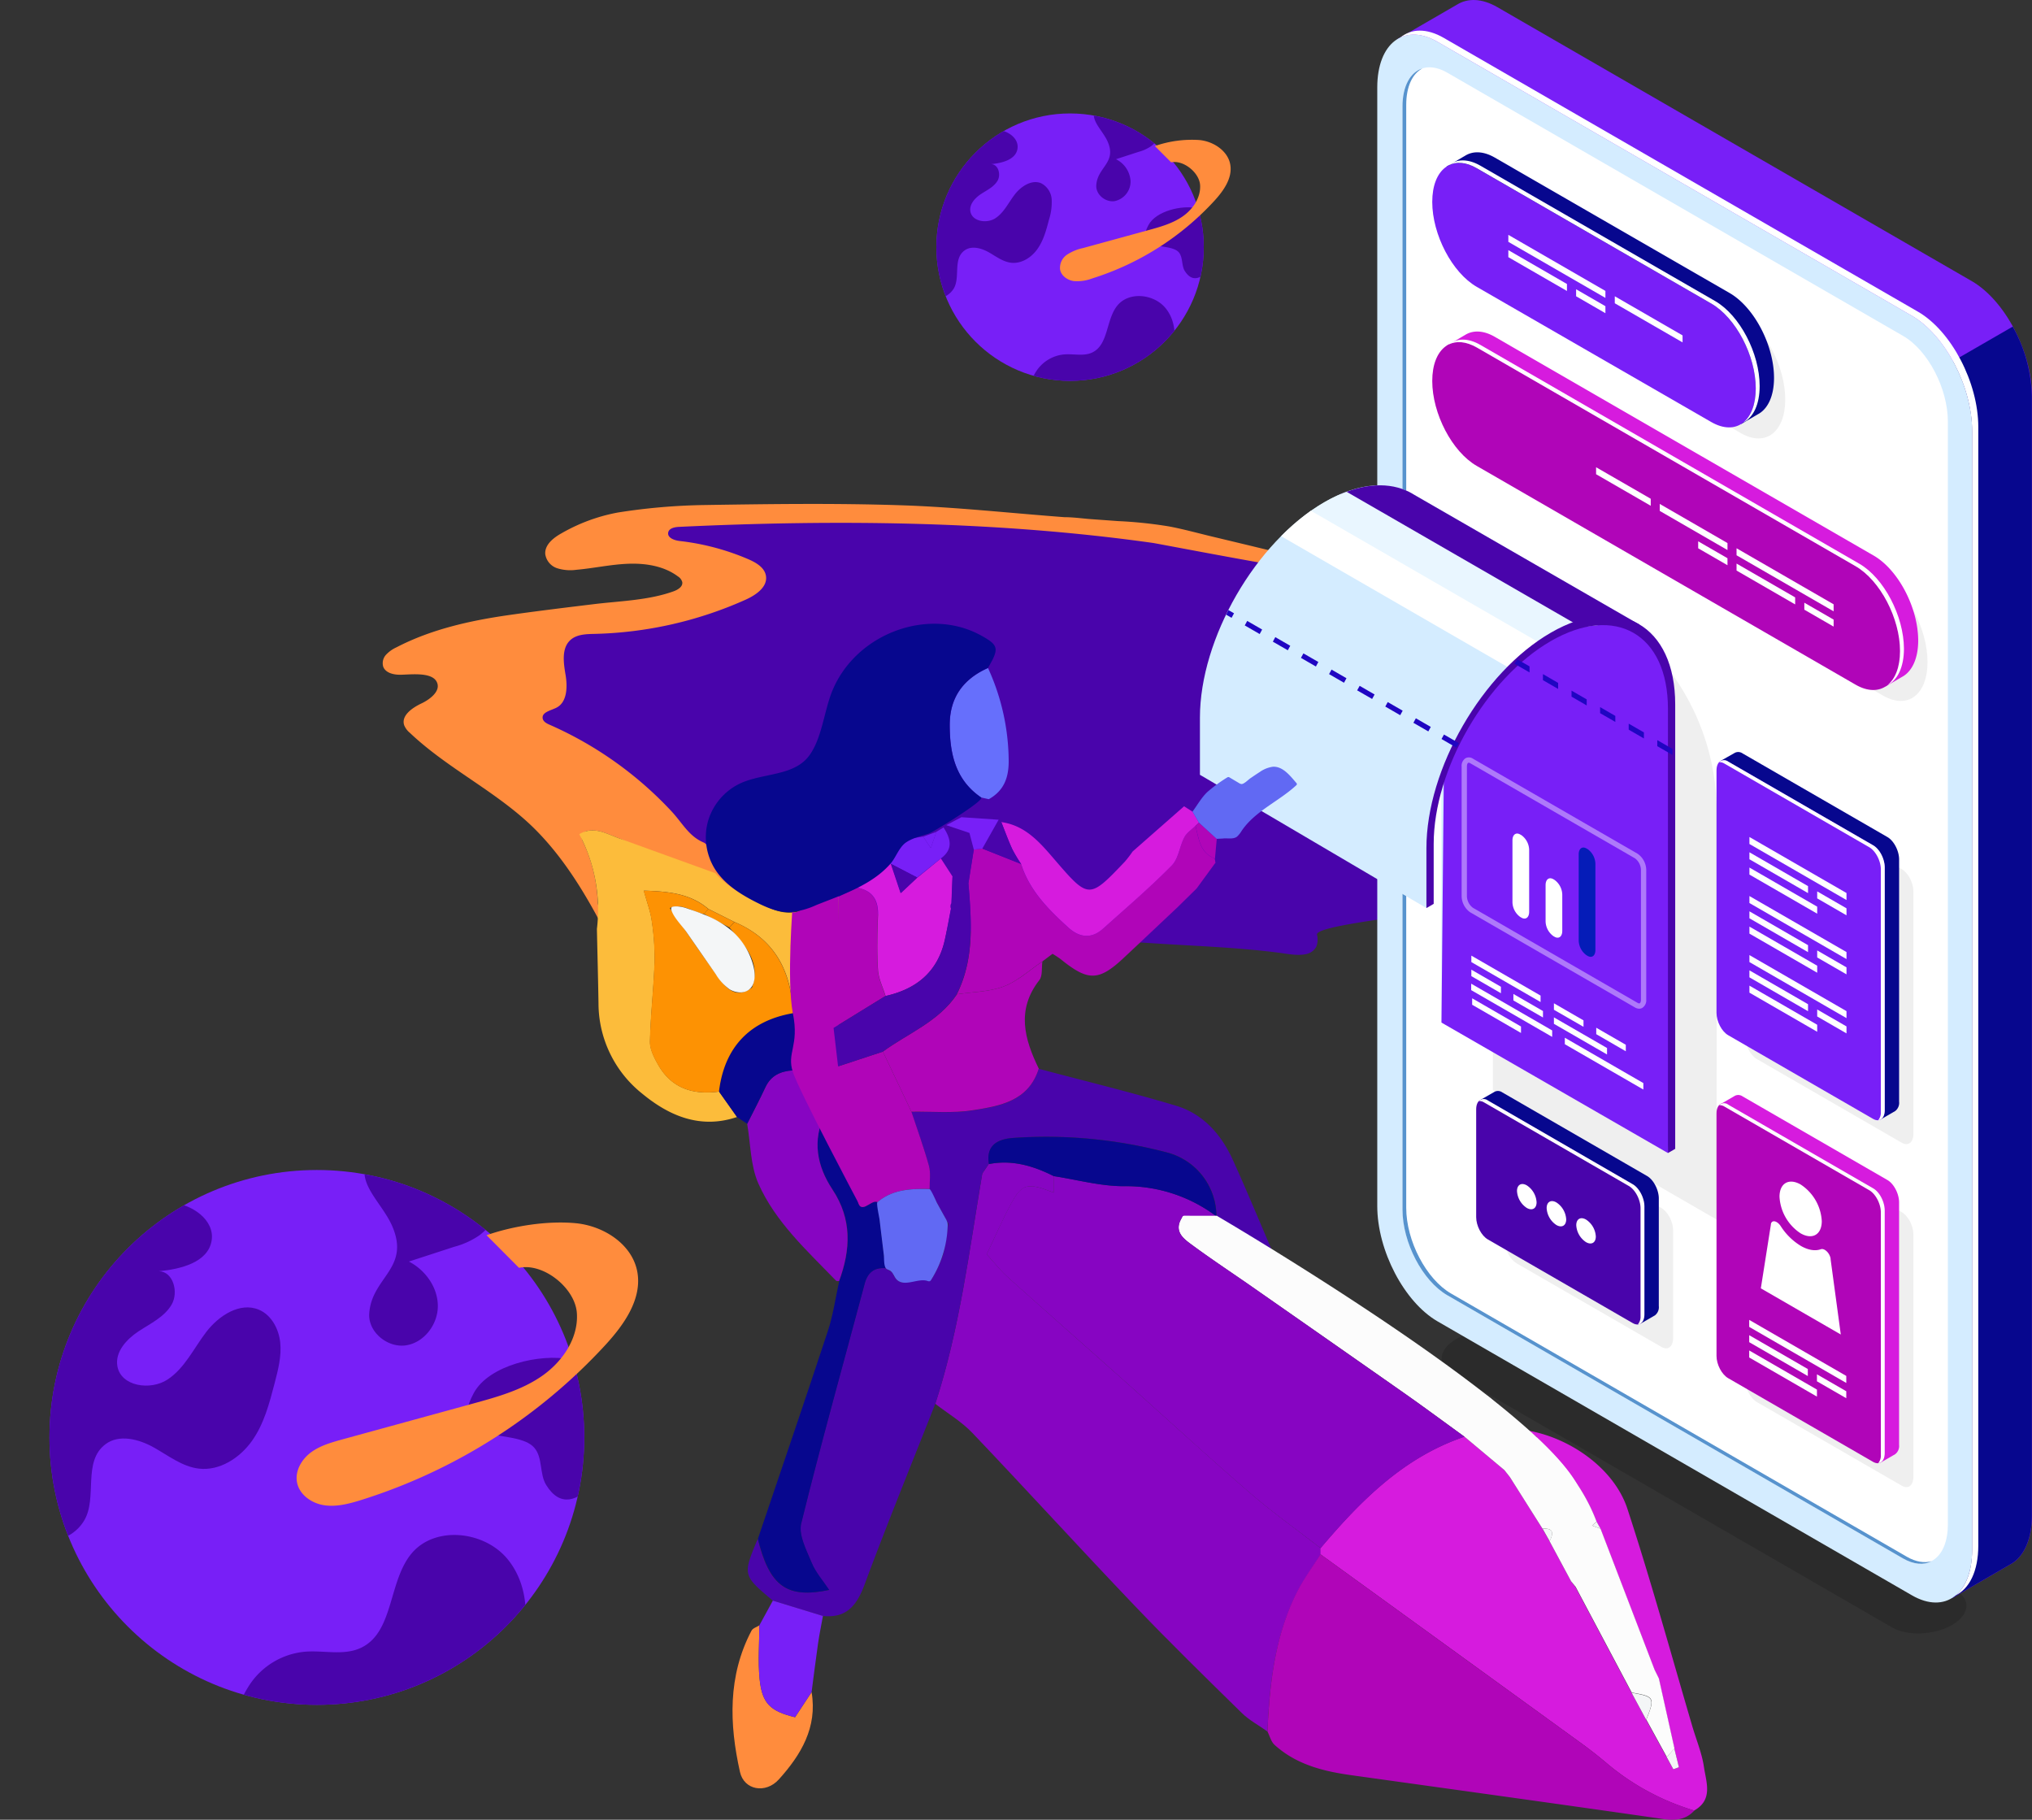 <svg xmlns="http://www.w3.org/2000/svg" xmlns:xlink="http://www.w3.org/1999/xlink" viewBox="0 0 651.87 583.72"><rect x="0" y="0" width="651.87" height="583.72" fill="#333333" stroke="none"/><defs><clipPath id="clip-path"><circle cx="101.65" cy="461.09" r="85.78" style="fill:#781ff7"/></clipPath><clipPath id="clip-path-2"><circle cx="343.28" cy="79.28" r="42.89" style="fill:#781ff7"/></clipPath></defs><title>boost</title><g id="Layer_2" data-name="Layer 2"><g id="Layer_1-2" data-name="Layer 1"><path d="M368,170.45a8.14,8.14,0,0,0-1.31-.22c-10.7-.89-148.28-12.17-158.34-4.13-6.79,5.44,2.31,10.87,9.52,14,7.39,3.22,5.89,14.5-2.14,15.22-.36,0-.72,0-1.1,0-10.46,0-56.49,6.28-56.49,16.74,0,8.88,13.58,31.33,17.67,37.91a7.94,7.94,0,0,0,3.06,2.83l37.22,19.59a7.13,7.13,0,0,0,1.31.55l77.9,24.6a8.65,8.65,0,0,0,1.89.36l40,2.58,33.29,2.14c13.29.86,26.61,1.29,39.84,3,2.66.35,5.77,1,8.44.48a4.82,4.82,0,0,0,3.52-2.44,6.38,6.38,0,0,0,.21-3.85c-.64-3.75,50-7.59,47.36-10.34,0-.52-12-7.88-10.46-8.36,6.29-2-10.66-1.45-12.47-9.47-1.74-7.76-9.35-14.44-14.7-19.8L409,228.66a8,8,0,0,1,3.9-13.44l37-8.33c8.19-1.84,8.35-13.46.21-15.54Z" style="fill:#4904ab"/><path d="M422.91,181.3l-.62,1.85c-.32,1-51.5-8.9-52.51-9-50.15-7.05-101.46-7.52-152-5.14-1.4.07-3.18.45-3.42,1.83-.29,1.7,2,2.51,3.7,2.7a78.06,78.06,0,0,1,22,5.84c2.49,1.08,5.24,2.67,5.66,5.36.56,3.54-3.19,6.12-6.46,7.6a125.54,125.54,0,0,1-48.58,11c-2.68.06-5.63.14-7.64,1.92-2.95,2.62-2.27,7.3-1.61,11.19s.54,8.87-3,10.6c-1.79.88-4.66,1.42-4.34,3.39.17,1.06,1.29,1.64,2.27,2.06a118.7,118.7,0,0,1,39.06,27.75c3.49,3.74,5.56,8,10.3,10a2.12,2.12,0,0,1,1.2,1.35c.44,1.49,12.35,14.36,12.79,15.85.5,1.66-10.92,2.68-12.55,2.09-9-3.27-19.75-17.43-28.8-20.7-3.28-1.19-6.51-3.09-10.13-2.24a2.13,2.13,0,0,0-1.39,3,50.12,50.12,0,0,1,4.92,19.91c.09,2.28,5,14.61,4,12.58-7-14-15.38-28.49-27.28-39.07-11.58-10.28-25.8-17.31-37-27.95a6.25,6.25,0,0,1-1.81-2.41c-1.05-3.09,2.54-5.59,5.5-7,2.41-1.12,6.65-4,4.83-7.12s-8.88-2.07-11.74-2.1c-2.08,0-4.55-.6-5.31-2.54a4,4,0,0,1,.87-3.85,10.52,10.52,0,0,1,3.34-2.39c11.14-5.79,23.59-8.57,36-10.35,9.18-1.31,18.38-2.42,27.59-3.54,8.35-1,17.4-1.21,25.36-4.1,1.38-.5,3-1.5,2.76-2.95a3.1,3.1,0,0,0-1.36-1.8c-4.47-3.35-10.33-4.28-15.91-4.08s-11.08,1.44-16.64,1.93a14.13,14.13,0,0,1-6.21-.49,5.63,5.63,0,0,1-3.83-4.54c-.22-3,2.63-5.24,5.26-6.7a57,57,0,0,1,18.06-6.64,195.71,195.71,0,0,1,27.88-2.4c20.88-.33,41.78-.61,62.65.07,17.59.56,35.15,2.51,52.72,3.83,2.83,0,5.72.42,8.54.63l8.72.63a139.34,139.34,0,0,1,16.42,1.73c4.72.9,9.36,2.2,14,3.3,4.17,1,8.35,2,12.51,3,6.45,1.59,13,3,19.33,5.17C421.2,180.48,423,181,422.91,181.3Z" style="fill:#ff8c3d"/><path d="M607,522.06l-141.2-81.53c-4.91-2.83-4.3-7.78,1.37-11h0c5.67-3.28,14.25-3.63,19.15-.8l141.21,81.53c4.91,2.83,4.3,7.78-1.37,11.06h0C620.44,524.54,611.86,524.89,607,522.06Z" style="opacity:0.15"/><path d="M632.52,90.16,480.37,2.3c-5-2.88-9.54-2.95-13-.79v0L448.3,12.54l12.8,2.38c0,.66-.07,1.32-.07,2V375.79c0,14.24,8.66,30.79,19.34,37l150,86.63c-1.36,4.29-4.27,13.3-4.27,13.3l18.67-10.83h0c4.32-2.23,7.09-7.82,7.09-15.86V127.13C651.87,112.88,643.21,96.33,632.52,90.16Z" style="fill:#781ff7"/><path d="M461,375.79c0,14.24,8.66,30.8,19.34,37l150,86.63c-1.36,4.29-4.27,13.3-4.27,13.3l18.67-10.83h0c4.32-2.23,7.09-7.82,7.09-15.86V127.13a48.1,48.1,0,0,0-6.14-22.36L461,211.4Z" style="fill:#07078e"/><path d="M613.33,511.73,461.18,423.87c-10.68-6.17-19.35-22.72-19.35-37V28.05c0-14.25,8.67-20.8,19.35-14.63l152.15,87.86c10.68,6.17,19.35,22.72,19.35,37V497.11C632.68,511.35,624,517.9,613.33,511.73Z" style="fill:#d4ecff"/><path d="M615.31,100,463.16,12.15c-5.51-3.18-10.47-3-14-.06,3.3-1.59,7.47-1.29,12,1.33l152.15,87.86c10.68,6.17,19.35,22.72,19.35,37V497.11c0,6.9-2,12-5.36,14.69,4.47-2.15,7.34-7.78,7.34-16V137C634.66,122.73,626,106.18,615.31,100Z" style="fill:#fff"/><path d="M610.49,499.85,464.3,415.43c-7.94-4.59-14.38-16.89-14.38-27.48V34.19c0-10.59,6.44-15.45,14.38-10.87l146.19,84.42c8,4.59,14.39,16.89,14.39,27.48V489C624.88,499.57,618.44,504.44,610.49,499.85Z" style="fill:#fff"/><path d="M611.7,499.36,465.5,414.93c-7.94-4.58-14.38-16.88-14.38-27.47V33.7c0-6,2-10.08,5.21-11.76-3.86,1.2-6.41,5.59-6.41,12.25V388c0,10.59,6.44,22.89,14.38,27.48l146.19,84.42c3.49,2,6.68,2.2,9.17.89C617.38,501.45,614.65,501.06,611.7,499.36Z" style="fill:#5793ce"/><path d="M550.69,391.2l-71.76-41.43V175.32l33.81,19.52a75.92,75.92,0,0,1,38,65.74Z" style="fill:#efefef"/><path d="M453.27,158.45h0c-7.24-4.31-17.31-3.78-28.42,2.64-22,12.7-39.91,43.71-39.91,69.11v18.34h0l.76.44,71.89,42.3,1.09-21.94.9-8.52,3.81-13.23.44-2L472,229.1l6.44-8,5.22-6.22,12.72-10,1.12-.84,6.25-2.69,8.41-2.18h6.56l7.33,1.28Z" style="fill:#d4ecff"/><path d="M462.43,328l2.33-1.35V243.14a17.21,17.21,0,0,0-2.33,5.91Z" style="fill:#d4ecff"/><polygon points="535.08 369.87 462.43 328.02 463.18 248.94 465.96 240.95 474.37 226.49 484.32 214.69 493.29 207.51 502.98 201.63 520.58 199.61 529.88 204.88 535.08 212.84 536.72 225.06 536.16 357.24 535.08 369.87" style="fill:#781ff7"/><path d="M453.28,158.46c-6.06-3.61-14.1-3.81-23.07,0l74,42.73,7.94-2.06h6.56l7.33,1.28-72.79-41.94Z" style="fill:#4904ab"/><path d="M432,157.75a46,46,0,0,0-7.09,3.35c-1.62.93-3.22,2-4.79,3.1l73.79,42.6,2.53-2,1.12-.84,6.25-2.69,2.5-.64Z" style="fill:#e9f6ff"/><path d="M484.3,214.34l10-7.91-73.76-42.59A72.09,72.09,0,0,0,411,172Z" style="fill:#fff"/><path d="M537.41,368.53l-2.33,1.34V227.34c0-23.93-16.85-33.66-37.57-21.7s-37.58,41.16-37.58,65.08v19.22l-2.33,1.35V272.07c0-25.41,17.9-56.41,39.91-69.12s39.9-2.37,39.9,23Z" style="fill:#4904ab"/><path d="M525.86,323.57a2.79,2.79,0,0,1-1.36-.4l-52.84-30.51a6.47,6.47,0,0,1-2.77-5.22V245.87a2.91,2.91,0,0,1,1.24-2.64,2.31,2.31,0,0,1,2.38.13l52.84,30.5a6.48,6.48,0,0,1,2.77,5.23v41.56a2.88,2.88,0,0,1-1.24,2.64A2,2,0,0,1,525.86,323.57Zm-54.7-78.91a.27.27,0,0,0-.18.05c-.18.1-.39.47-.39,1.16v41.57a4.77,4.77,0,0,0,1.92,3.75l52.84,30.51c.13.07.47.25.68.12s.39-.47.39-1.17V279.09a4.78,4.78,0,0,0-1.92-3.76l-52.84-30.5A1.09,1.09,0,0,0,471.16,244.66Z" style="fill:#fff;opacity:0.4"/><path d="M488.07,294.36l-.38-.22a6,6,0,0,1-2.49-4.76V269.57c0-1.84,1.12-2.68,2.49-1.88l.38.21a6,6,0,0,1,2.49,4.76v19.81C490.56,294.31,489.44,295.15,488.07,294.36Z" style="fill:#fff"/><path d="M498.69,300.49l-.37-.21a6,6,0,0,1-2.49-4.77V283.92c0-1.84,1.11-2.68,2.49-1.89l.37.22a6,6,0,0,1,2.49,4.76v11.6C501.18,300.44,500.07,301.29,498.69,300.49Z" style="fill:#fff"/><path d="M509.32,306.63l-.38-.22a6,6,0,0,1-2.49-4.76v-27.6c0-1.83,1.12-2.68,2.49-1.88l.38.21a6,6,0,0,1,2.49,4.77v27.59C511.81,306.58,510.69,307.42,509.32,306.63Z" style="fill:#051cb8"/><path d="M533,432.07,486.5,405.23c-2.07-1.2-3.74-4.39-3.74-7.15V363.52c0-2.76,1.67-4,3.74-2.83L533,387.53c2.07,1.19,3.74,4.39,3.74,7.14v34.57C536.72,432,535.05,433.26,533,432.07Z" style="fill:#efefef"/><path d="M528.38,377.23,481.9,350.39a2.39,2.39,0,0,0-2.41-.19v0L475,352.78l3.17,1.15v33.86c0,2.75,1.67,5.95,3.74,7.14l44.43,25.65v4l4.55-2.63h0a3.3,3.3,0,0,0,1.26-3V384.38C532.12,381.62,530.45,378.42,528.38,377.23Z" style="fill:#07078e"/><path d="M523.79,424.42,477.3,397.58c-2.06-1.19-3.74-4.39-3.74-7.15V355.87c0-2.76,1.68-4,3.74-2.83l46.49,26.84c2.07,1.19,3.74,4.39,3.74,7.14v34.57C527.53,424.34,525.86,425.61,523.79,424.42Z" style="fill:#4904ab"/><path d="M523.79,379.88,477.3,353a2.2,2.2,0,0,0-2.89.19,2.86,2.86,0,0,1,1.65.42l46.49,26.84c2.06,1.2,3.74,4.39,3.74,7.15V422.2a3.81,3.81,0,0,1-.85,2.64c1.23-.1,2.09-1.29,2.09-3.25V387C527.53,384.27,525.86,381.07,523.79,379.88Z" style="fill:#fff"/><path d="M492.94,385.67c0,2-1.41,2.81-3.14,1.81a6.94,6.94,0,0,1-3.14-5.43c0-2,1.41-2.81,3.14-1.81A6.94,6.94,0,0,1,492.94,385.67Z" style="fill:#fff"/><path d="M502.44,391.15c0,2-1.41,2.81-3.14,1.81a6.93,6.93,0,0,1-3.13-5.43c0-2,1.4-2.81,3.13-1.81A6.94,6.94,0,0,1,502.44,391.15Z" style="fill:#fff"/><path d="M511.94,396.64c0,2-1.4,2.81-3.14,1.81a6.93,6.93,0,0,1-3.13-5.43c0-2,1.4-2.81,3.13-1.81A6.91,6.91,0,0,1,511.94,396.64Z" style="fill:#fff"/><path d="M610.08,476.58,563.6,449.74c-2.07-1.19-3.74-4.39-3.74-7.14V364.81c0-2.76,1.67-4,3.74-2.83l46.48,26.84c2.07,1.19,3.74,4.39,3.74,7.14v77.79C613.82,476.51,612.15,477.77,610.08,476.58Z" style="fill:#efefef"/><path d="M605.48,378.52,559,351.68a2.39,2.39,0,0,0-2.41-.19v0l-4.51,2.61,3.17,1.15V432.3c0,2.75,1.67,5.95,3.74,7.15l44.43,25.65v4l4.55-2.62h0a3.31,3.31,0,0,0,1.26-3V385.67C609.22,382.91,607.55,379.71,605.48,378.52Z" style="fill:#d61bde"/><path d="M600.89,468.93,554.4,442.09c-2.06-1.19-3.74-4.39-3.74-7.14V357.16c0-2.76,1.68-4,3.74-2.83l46.49,26.84c2.07,1.19,3.74,4.39,3.74,7.14V466.1C604.63,468.86,603,470.12,600.89,468.93Z" style="fill:#b005b8"/><path d="M600.89,381.17,554.4,354.33a2.2,2.2,0,0,0-2.89.19,2.86,2.86,0,0,1,1.65.42l46.48,26.84c2.07,1.19,3.74,4.39,3.74,7.15v77.79a3.76,3.76,0,0,1-.84,2.63c1.23-.1,2.09-1.29,2.09-3.25V388.31C604.63,385.56,603,382.36,600.89,381.17Z" style="fill:#fff"/><path d="M584.43,391.71c0,4.32-3,6.08-6.78,3.92a15,15,0,0,1-6.78-11.75c0-4.32,3-6.08,6.78-3.92A15,15,0,0,1,584.43,391.71Z" style="fill:#fff"/><path d="M587.26,403.93l0-.2c-.29-1.82-2-3.42-3.15-3-1.76.62-4,.32-6.43-1.09a20,20,0,0,1-6.43-6.34c-1.14-1.71-2.86-2.11-3.15-.62l0,.17-3.22,20.42,25.65,14.81Z" style="fill:#fff"/><polygon points="592.29 443.62 561.15 425.64 561.15 423.39 592.29 441.37 592.29 443.62" style="fill:#fff"/><polygon points="582.88 448 561.15 435.45 561.15 433.2 582.88 445.75 582.88 448" style="fill:#fff"/><polygon points="579.95 441.4 561.15 430.54 561.15 428.3 579.95 439.15 579.95 441.4" style="fill:#fff"/><polygon points="592.29 448.52 582.88 443.09 582.88 440.85 592.29 446.28 592.29 448.52" style="fill:#fff"/><path d="M610.08,366.56,563.6,339.72c-2.07-1.2-3.74-4.4-3.74-7.15V254.78c0-2.75,1.67-4,3.74-2.83l46.48,26.84c2.07,1.19,3.74,4.39,3.74,7.15v77.79C613.82,366.48,612.15,367.75,610.08,366.56Z" style="fill:#efefef"/><path d="M605.48,268.5,559,241.66a2.42,2.42,0,0,0-2.41-.2v0L552.09,244l3.17,1.16v77.07c0,2.76,1.67,6,3.74,7.15l44.43,25.65v4l4.55-2.63h0a3.31,3.31,0,0,0,1.26-3V275.64C609.22,272.89,607.55,269.69,605.48,268.5Z" style="fill:#07078e"/><path d="M600.89,358.91,554.4,332.07c-2.06-1.19-3.74-4.39-3.74-7.15V247.13c0-2.75,1.68-4,3.74-2.83l46.49,26.84c2.07,1.2,3.74,4.39,3.74,7.15v77.79C604.63,358.83,603,360.1,600.89,358.91Z" style="fill:#781ff7"/><path d="M600.89,271.14,554.4,244.3a2.2,2.2,0,0,0-2.89.2,2.78,2.78,0,0,1,1.65.42l46.48,26.84c2.07,1.19,3.74,4.39,3.74,7.14v77.79a3.81,3.81,0,0,1-.84,2.64c1.23-.11,2.09-1.29,2.09-3.25V278.29C604.63,275.53,603,272.33,600.89,271.14Z" style="fill:#fff"/><polygon points="592.36 288.71 561.22 270.73 561.22 268.49 592.36 286.46 592.36 288.71" style="fill:#fff"/><polygon points="582.96 293.09 561.22 280.54 561.22 278.29 582.96 290.84 582.96 293.09" style="fill:#fff"/><polygon points="580.02 286.49 561.22 275.63 561.22 273.39 580.02 284.25 580.02 286.49" style="fill:#fff"/><polygon points="592.36 293.61 582.96 288.18 582.96 285.94 592.36 291.37 592.36 293.61" style="fill:#fff"/><polygon points="592.36 307.65 561.22 289.67 561.22 287.43 592.36 305.4 592.36 307.65" style="fill:#fff"/><polygon points="582.96 312.03 561.22 299.48 561.22 297.23 582.96 309.78 582.96 312.03" style="fill:#fff"/><polygon points="580.02 305.43 561.22 294.57 561.22 292.33 580.02 303.19 580.02 305.43" style="fill:#fff"/><polygon points="592.36 312.55 582.96 307.13 582.96 304.88 592.36 310.31 592.36 312.55" style="fill:#fff"/><polygon points="592.36 326.59 561.22 308.61 561.22 306.37 592.36 324.35 592.36 326.59" style="fill:#fff"/><polygon points="582.96 330.97 561.22 318.42 561.22 316.17 582.96 328.72 582.96 330.97" style="fill:#fff"/><polygon points="580.02 324.37 561.22 313.51 561.22 311.27 580.02 322.13 580.02 324.37" style="fill:#fff"/><polygon points="592.36 331.49 582.96 326.06 582.96 323.82 592.36 329.25 592.36 331.49" style="fill:#fff"/><polygon points="494.22 321.43 472.01 308.61 472.01 306.54 494.22 319.36 494.22 321.43" style="fill:#fff"/><polygon points="507.99 329.38 498.5 323.91 498.5 321.83 507.99 327.31 507.99 329.38" style="fill:#fff"/><polygon points="494.99 326.39 485.5 320.92 485.5 318.84 494.99 324.32 494.99 326.39" style="fill:#fff"/><polygon points="515.54 338.25 498.5 328.42 498.5 326.35 515.54 336.18 515.54 338.25" style="fill:#fff"/><polygon points="527.19 349.5 502 334.96 502 332.88 527.19 347.43 527.19 349.5" style="fill:#fff"/><polygon points="521.56 337.22 512.08 331.74 512.08 329.67 521.56 335.14 521.56 337.22" style="fill:#fff"/><polygon points="481.5 318.6 472.01 313.12 472.01 311.05 481.5 316.53 481.5 318.6" style="fill:#fff"/><polygon points="497.94 332.61 471.96 317.61 471.96 315.54 497.94 330.54 497.94 332.61" style="fill:#fff"/><polygon points="487.94 331.35 472.27 322.3 472.27 320.23 487.94 329.28 487.94 331.35" style="fill:#fff"/><path d="M604.1,223.14,482.53,153c-7.87-4.54-14.25-16.73-14.25-27.23h0c0-10.49,6.38-15.32,14.25-10.77L604.1,185.13c7.87,4.55,14.25,16.74,14.25,27.23h0C618.35,222.86,612,227.68,604.1,223.14Z" style="fill:#efefef"/><path d="M615.36,205.46c0-10.49-6.39-22.68-14.26-27.23L479.54,108.05c-3.66-2.12-7-2.18-9.52-.61l0,0-6,3.5,2.75.31a17.61,17.61,0,0,0-1.51,7.61h0c0,10.5,6.38,22.69,14.25,27.24L601.1,216.24a12.38,12.38,0,0,0,4.41,1.61l-.74,2.43,5.91-3.44h0C613.52,215,615.36,211.07,615.36,205.46Z" style="fill:#d61bde"/><path d="M595.28,219.63,473.72,149.44c-7.87-4.54-14.25-16.73-14.25-27.23h0c0-10.49,6.38-15.32,14.25-10.77l121.56,70.18c7.87,4.55,14.26,16.74,14.26,27.23h0C609.54,219.35,603.15,224.17,595.28,219.63Z" style="fill:#b005b8"/><path d="M596.49,180.84,474.93,110.65c-4-2.31-7.62-2.19-10.21-.13,2.46-1.26,5.59-1,9,.92l121.56,70.18c7.88,4.55,14.26,16.74,14.26,27.23,0,5.16-1.55,8.93-4,10.92,3.21-1.64,5.25-5.76,5.25-11.7C610.74,197.57,604.36,185.38,596.49,180.84Z" style="fill:#fff"/><path d="M558.45,138.93,483.14,95.5c-7.88-4.55-14.26-16.74-14.26-27.24h0c0-10.49,6.38-15.32,14.26-10.77l75.31,43.44c7.88,4.54,14.26,16.73,14.26,27.23h0C572.71,138.65,566.33,143.48,558.45,138.93Z" style="fill:#efefef"/><path d="M569.11,121.22c0-10.49-6.38-22.68-14.25-27.23L479.54,50.55c-3.66-2.11-7-2.17-9.52-.6l0,0-6,3.5,2.75.31a17.58,17.58,0,0,0-1.51,7.61h0c0,10.49,6.38,22.69,14.25,27.23L554.86,132a12.38,12.38,0,0,0,4.41,1.61l-.74,2.43,5.9-3.44h0C567.28,130.79,569.11,126.83,569.11,121.22Z" style="fill:#07078e"/><path d="M549,135.39,473.72,92c-7.87-4.54-14.25-16.74-14.25-27.23h0c0-10.5,6.38-15.32,14.25-10.78L549,97.38c7.87,4.54,14.25,16.74,14.25,27.23h0C563.29,135.11,556.91,139.93,549,135.39Z" style="fill:#781ff7"/><path d="M550.25,96.59,474.93,53.16c-4-2.31-7.62-2.19-10.21-.14,2.46-1.25,5.59-1.05,9,.92L549,97.38c7.87,4.54,14.25,16.74,14.25,27.23,0,5.16-1.54,8.93-4,10.91,3.2-1.63,5.25-5.75,5.25-11.69C564.5,113.33,558.12,101.14,550.25,96.59Z" style="fill:#fff"/><polygon points="515.02 95.56 483.88 77.58 483.88 75.34 515.02 93.32 515.02 95.56" style="fill:#fff"/><polygon points="539.77 109.83 518.03 97.28 518.03 95.04 539.77 107.59 539.77 109.83" style="fill:#fff"/><polygon points="502.68 93.34 483.88 82.49 483.88 80.24 502.68 91.1 502.68 93.34" style="fill:#fff"/><polygon points="515.02 100.47 505.62 95.04 505.62 92.79 515.02 98.22 515.02 100.47" style="fill:#fff"/><polygon points="588.23 196.1 557.09 178.12 557.09 175.87 588.23 193.85 588.23 196.1" style="fill:#fff"/><polygon points="554.18 176.44 532.45 163.89 532.45 161.65 554.18 174.2 554.18 176.44" style="fill:#fff"/><polygon points="575.89 193.88 557.09 183.02 557.09 180.78 575.89 191.63 575.89 193.88" style="fill:#fff"/><polygon points="588.23 201 578.83 195.57 578.83 193.33 588.23 198.76 588.23 201" style="fill:#fff"/><polygon points="554.18 181.31 544.78 175.88 544.78 173.64 554.18 179.07 554.18 181.31" style="fill:#fff"/><polygon points="404.11 203.39 399.32 200.62 400.11 199.18 404.9 201.94 404.11 203.39" style="fill:#2005c2"/><path d="M395.09,198.18l.79-1.44-1.82-1.05c-.25.49-.46,1-.7,1.49Z" style="fill:#2005c2"/><polygon points="413.13 208.59 408.33 205.83 409.12 204.38 413.92 207.15 413.13 208.59" style="fill:#2005c2"/><polygon points="422.14 213.8 417.35 211.03 418.14 209.59 422.93 212.35 422.14 213.8" style="fill:#2005c2"/><polygon points="431.16 219.01 426.37 216.24 427.16 214.79 431.95 217.56 431.16 219.01" style="fill:#2005c2"/><polygon points="440.18 224.21 435.38 221.45 436.18 220 440.97 222.77 440.18 224.21" style="fill:#2005c2"/><polygon points="449.19 229.42 444.4 226.65 445.19 225.21 449.98 227.97 449.19 229.42" style="fill:#2005c2"/><polygon points="458.21 234.62 453.42 231.86 454.21 230.41 459 233.18 458.21 234.62" style="fill:#2005c2"/><polygon points="467.23 239.83 462.44 237.06 463.23 235.62 468.02 238.38 467.23 239.83" style="fill:#2005c2"/><polygon points="490.68 215.7 485.81 212.89 486.81 211.53 490.68 213.76 490.68 215.7" style="fill:#2005c2"/><polygon points="499.85 221 494.98 218.18 494.98 216.24 499.85 219.06 499.85 221" style="fill:#2005c2"/><polygon points="509.02 226.29 504.15 223.47 504.15 221.54 509.02 224.35 509.02 226.29" style="fill:#2005c2"/><polygon points="518.2 231.58 513.32 228.77 513.32 226.83 518.2 229.65 518.2 231.58" style="fill:#2005c2"/><polygon points="527.37 236.88 522.49 234.06 522.49 232.13 527.37 234.94 527.37 236.88" style="fill:#2005c2"/><polygon points="536.54 242.17 531.66 239.36 531.66 237.42 536.54 240.24 536.54 242.17" style="fill:#2005c2"/><polygon points="529.56 162.24 512.03 152.12 512.03 149.88 529.56 159.99 529.56 162.24" style="fill:#fff"/><path d="M406.58,555.42c-2.76-2-5.84-3.6-8.22-5.94-11.64-11.42-23.32-22.82-34.57-34.62-17.44-18.27-34.45-36.94-51.86-55.22-3.44-3.61-7.9-6.25-11.89-9.33,7.85-24.05,10.88-49.08,15.08-73.87l2.17-3.2,0,.16c7.44-1.46,14.24.59,20.8,3.88v5.31c-8.52-3.36-10.25-2.95-13.85,3.78-2.76,5.13-5.07,10.5-7.68,16,2.57,2.8,4.48,5.27,6.77,7.32,12.11,10.87,24.33,21.61,36.47,32.44,13.7,12.22,27.21,24.66,41.09,36.67,7.29,6.31,15.19,11.92,22.81,17.84,0,.66,0,1.32,0,2-2.57,4.08-5.5,8-7.66,12.28C409,524.86,407.27,540.05,406.58,555.42Z" style="fill:#8705c2"/><path d="M423.62,498.59c0-.66,0-1.32,0-2,12.85-15.19,26.66-29.15,46.16-35.75l12.82,10.73c.6.76,1.2,1.51,1.79,2.27q5.24,8.26,10.45,16.54l2.26,4,6.9,12.84,1.41,1.86,18,33.91,4.68,8.67,6.57,12,2.14,3.89,1.79-.65-1.47-6-5-22.47-1.39-2.82q-8.67-22.61-17.33-45.22c-.42-.77-.85-1.53-1.28-2.3-4-10.65-10.93-19.22-19.12-26.9.67,0-2.92-1.95-2.28-2.19,13.49,2.54,27.22,12.33,31.36,25,7.56,23.09,14,46.55,20.85,69.86,1.28,4.33,3.07,8.58,3.71,13,.71,4.85,3,10.48-3.16,13.92A78.26,78.26,0,0,1,515,565.23q-3.58-3-7.37-5.77Q465.63,529,423.62,498.59Z" style="fill:#d61bde"/><path d="M315.12,376.44c-4.2,24.79-7.23,49.82-15.08,73.87-7.6,19.29-15.45,38.48-22.66,57.92-2.49,6.69-5.75,10.92-13.38,10.14l-16.07-4.92c-9.7-8.15-9.7-8.15-4.84-19.83,3.76,15.21,9.29,19.26,22.87,16.4-2-2.95-4.32-5.6-5.6-8.69-1.67-4.05-4.28-8.9-3.36-12.64,6.34-25.74,13.53-51.26,20.35-76.88,1-3.63,3-5.25,6.69-5,.84.58,2.12,1,2.45,1.78,2.28,5.63,7.14.83,10.46,2.06a1.7,1.7,0,0,0,2.16-.72,40.44,40.44,0,0,0,3.3-7.11c1.06-3.53,1.32-7.3,1.81-10.3l-6-11.06c-.05-2.49.41-5.12-.23-7.45-1.61-5.85-3.71-11.57-5.61-17.35,6.53-.1,13.18.52,19.57-.46,8.76-1.35,18-2.88,21.28-13.36,14.68,3.9,29.46,7.48,44,11.84,8.75,2.62,14.57,9.24,18.29,17.44,4.3,9.46,8.26,19.07,12.37,28.61l-4.58-.75V400q-3.16-2.08-6.31-4.19l0,.05-6.75-5.74a21.2,21.2,0,0,0-15.95-20.48,152.1,152.1,0,0,0-49.1-4.64c-4.69.31-9,2.07-7.9,8.37l0-.16Z" style="fill:#4904ab"/><path d="M423.62,498.59q42,30.44,84,60.87,3.79,2.76,7.37,5.77a78.26,78.26,0,0,0,28.57,15.54c-2.88,3.15-6.33,3.26-10.38,2.68-33.19-4.78-66.41-9.36-99.62-14-9-1.25-17.7-3.4-24.66-9.73-1.14-1-1.55-2.85-2.3-4.3.69-15.37,2.37-30.56,9.38-44.55C418.12,506.57,421.05,502.67,423.62,498.59Z" style="fill:#b005b8"/><path d="M191.49,298a51.67,51.67,0,0,0-5.66-30.42c4.62-2.71,8.55-.2,12.54,1.25l31.08,11.25c4.68,5.21,10.69,7.89,17,10.94,8.13,4,13.39.28,19.57-2.87a10,10,0,0,1,3-.5c-.06,3.1-.07,6.2-.19,9.29-.44,10.94-.93,21.87-1.39,32.8q.72,6.17,1.45,12.34c1.33,4.62,2.65,9.25,4,13.87,2.71,9.35,5.83,18.31,20,18.08L275,384.16l-10.26-26.9-10.32-13.91q1.38-2.58,2.78-5.15c3.23-5.94,2.78-8.07-2.75-13.21-.58-13.41-5.87-23.78-18.82-29.23l-8.36-4.19c-5.8-4.93-12.69-5.63-20.72-5.87,1,3.78,2.13,6.62,2.53,9.55a78.72,78.72,0,0,1,.93,13.26c-.29,8.57-1.3,17.13-1.48,25.7,0,2.49,1.4,5.2,2.71,7.49,4.35,7.53,11.27,9.55,19.45,8.45l5.77,8.15c-11.78,4-21.85-.37-30.51-7.54A37.08,37.08,0,0,1,192,321.82C191.87,313.88,191.66,305.94,191.49,298Z" style="fill:#fcbc3b"/><path d="M493.06,461.18c8.19,7.68,15.11,16.25,19.12,26.9l-1.44,1.29,2.72,1q8.67,22.62,17.33,45.22l1.39,2.82,5,22.47-2.46,2.72-6.57-12c2.82-7.07,2.64-7.41-4.68-8.67l-18-33.91L504,507.22l-6.9-12.84c1.28-2.48,1.36-4.28-2.26-4q-5.22-8.26-10.45-16.54c-.59-.76-1.19-1.51-1.79-2.27l-12.82-10.73c-6.4-4.63-12.75-9.34-19.21-13.88Q426,429.73,401.4,412.61c-6.5-4.53-13.13-8.89-19.49-13.61-2.65-2-5.63-4.4-2.42-8.92a84.48,84.48,0,0,0,8.56,3.88,79.52,79.52,0,0,0,8.9,1.93l0-.05c-.46,5.25,3,4.63,6.31,4.19V400c.06,1-.26,2.67.24,3,10.26,6.14,18.52,15.64,30.78,18.42l0,0c1.52,3.95,4.79,4.43,8.4,4.21l0,0c4.48,8.46,12.27,12.19,21,14.67l0,0h2.22l4.06,2,2.27,2.2c.62,0-.78,0-.16,0,1.42,1.4,4.86,2.79,6.29,4.19l0,0,2.12,2.24,2,1.94q1.1,2.08,2.21,4.17l2.54,3.45" style="fill:#fcfcfc"/><path d="M383.89,285l-6.21,6.1c-5.74,5.4-11.45,10.81-17.2,16.18-8,7.49-11.43,7.53-20.25.37a29.55,29.55,0,0,0-2.58-1.69l-3.3,2.48c-4.11,2.75-7.9,6.3-12.4,8s-10,1.74-15,2.51c5.72-11.44,4.7-23.58,3.73-35.72q.85-5.34,1.7-10.69l2.74-.33,12.44,4.94c2.69,8.52,8.74,14.57,15.1,20.35,3.52,3.21,7.38,3.8,11.15.43,7.46-6.68,15.07-13.23,22.11-20.33,2.15-2.17,2.47-6.06,4-9,.77-1.47,2.36-2.49,3.59-3.72,1.06,4.11,1.35,8.67,6.23,10.52a4.36,4.36,0,0,0,.26,1.23Z" style="fill:#b005b8"/><path d="M307,318.94c5-.77,10.34-.74,15-2.51s8.29-5.27,12.4-8c-.29,2,.11,4.64-1,6-7.41,9.52-4.77,18.89-.16,28.36-3.28,10.48-12.52,12-21.28,13.36-6.39,1-13,.36-19.57.46q-4.58-9.64-9.16-19.28C291.29,331.44,301.11,327.74,307,318.94Z" style="fill:#b005b8"/><path d="M264.69,357.26,275,384.16c.81,6.58,4.51.28,6.53,1.47q1.29,10.58,2.56,21.16c-3.65-.23-5.73,1.39-6.69,5-6.82,25.62-14,51.14-20.35,76.88-.92,3.74,1.69,8.59,3.36,12.64,1.28,3.09,3.64,5.74,5.6,8.69-13.58,2.86-19.11-1.19-22.87-16.4,7.5-22.2,15.11-44.38,22.44-66.64,1.71-5.19,2.46-10.69,3.65-16.05,3.73-10.1,4.17-19.84-2.12-29.34C262.07,374,260.48,365.85,264.69,357.26Z" style="fill:#07078e"/><path d="M264.69,357.26c-4.21,8.59-2.62,16.78,2.37,24.33,6.29,9.5,5.85,19.24,2.12,29.34-.34,0-.83.06-1-.14-9.28-9.62-19.41-18.76-24.9-31.16-2.55-5.78-2.47-12.72-3.58-19.13,1.95-3.89,4-7.74,5.82-11.68s4.93-5.22,8.86-5.47Z" style="fill:#8705c2"/><path d="M260.36,542.79c1.93,11.36-3.48,20.21-10.5,28-4.23,4.7-11.18,3.45-12.48-2.4-3.42-15.31-3.95-30.77,3.71-45.32.42-.79,1.66-1.14,2.51-1.69,0,5.75-.48,11.54.09,17.24.79,7.83,3.42,10.3,11.37,12.23Z" style="fill:#ff8c3d"/><path d="M260.36,542.79l-5.3,8.06c-7.95-1.93-10.58-4.4-11.37-12.23-.57-5.7-.09-11.49-.09-17.24q2.16-4,4.33-7.93L264,518.37c-.53,2.94-1.14,5.87-1.57,8.83C261.68,532.39,261.05,537.59,260.36,542.79Z" style="fill:#781ff7"/><path d="M254.37,343.35c-3.93.25-7.08,1.64-8.86,5.47s-3.87,7.79-5.82,11.68l-3.28-2.2-5.77-8.15c1.7-14.17,9.82-22.77,23.76-25.16,5.53,5.14,6,7.27,2.75,13.21Q255.76,340.77,254.37,343.35Z" style="fill:#07078e"/><path d="M434.31,421.35c-12.26-2.78-20.52-12.28-30.78-18.42-.5-.3-.18-1.95-.24-3l4.58.75c7.45,5.16,15,10.22,22.3,15.55C431.88,417.5,433,419.63,434.31,421.35Z" style="fill:#e9e9e9"/><path d="M480.33,450.76l-2.12-2.24Z" style="fill:#e9e9e9"/><path d="M472.11,444.36l-2.27-2.2Z" style="fill:#e9e9e9"/><path d="M465.78,440.15h0Z" style="fill:#e9e9e9"/><path d="M379.85,258.64l2.74,1.74,2.05,3.5c-.36.35-.73.7-1.11,1-1.23,1.23-2.82,2.25-3.59,3.72-1.53,2.9-1.85,6.79-4,9-7,7.1-14.65,13.65-22.11,20.33-3.77,3.37-7.63,2.78-11.15-.43-6.36-5.78-12.41-11.83-15.1-20.35a47.94,47.94,0,0,1-2.86-4.81c-1.28-2.82-2.34-5.74-3.49-8.63,7.8,1.08,12.46,6.65,17.14,12.09,10.88,12.63,11,12.67,22.5.58a36.45,36.45,0,0,0,2.48-3.24Z" style="fill:#d61bde"/><path d="M392.35,269c5.32,1.24,6.67,6,8.82,10L390,276.66a4.36,4.36,0,0,1-.26-1.23q.3-3.17.58-6.33Z" style="fill:#4904ab"/><path d="M397,395.89a79.52,79.52,0,0,1-8.9-1.93,84.48,84.48,0,0,1-8.56-3.88c-3.21,4.52-.23,7,2.42,8.92,6.36,4.72,13,9.08,19.49,13.61Q426,429.77,450.61,447c6.46,4.54,12.81,9.25,19.21,13.88-19.5,6.6-33.31,20.56-46.16,35.75-7.62-5.92-15.52-11.53-22.81-17.84-13.88-12-27.39-24.45-41.09-36.67-12.14-10.83-24.36-21.57-36.47-32.44-2.29-2.05-4.2-4.52-6.77-7.32,2.61-5.47,4.92-10.84,7.68-16,3.6-6.73,5.33-7.14,13.85-3.78v-5.31c7.49,1.15,15,3.23,22.46,3.23a48.15,48.15,0,0,1,29.69,9.64Z" style="fill:#8705c2"/><path d="M390.2,390.15a48.15,48.15,0,0,0-29.69-9.64c-7.49,0-15-2.08-22.46-3.23-6.56-3.29-13.36-5.34-20.8-3.88-1.1-6.3,3.21-8.06,7.9-8.37a152.1,152.1,0,0,1,49.1,4.64A21.2,21.2,0,0,1,390.2,390.15Z" style="fill:#07078e"/><path d="M315.12,376.44l2.17-3.2Z" style="fill:#1c32a8"/><path d="M523.42,543c7.32,1.26,7.5,1.6,4.68,8.67Z" style="fill:#f4f6f7"/><path d="M534.67,563.61l2.46-2.72,1.47,6-1.79.65Z" style="fill:#f4f6f7"/><path d="M494.88,490.4c3.62-.3,3.54,1.5,2.26,4Z" style="fill:#f4f6f7"/><path d="M513.46,490.38l-2.72-1,1.44-1.29C512.61,488.85,513,489.61,513.46,490.38Z" style="fill:#f4f6f7"/><path d="M482.64,471.59l1.79,2.27Z" style="fill:#f4f6f7"/><path d="M504,507.22l1.41,1.86Z" style="fill:#f4f6f7"/><path d="M532.18,538.42l-1.39-2.82Z" style="fill:#f4f6f7"/><path d="M281.48,385.63c-2-1.19-5.72,5.11-6.53-1.47L292.9,374c-14.22.23-17.34-8.73-20-18.08-1.34-4.62-2.66-9.25-4-13.87l14.33-4.72q4.57,9.64,9.16,19.28c1.9,5.78,4,11.5,5.61,17.35.64,2.33.18,5,.23,7.45C292.22,381.27,286.36,381.49,281.48,385.63Z" style="fill:#b005b8"/><path d="M281.48,385.63c4.88-4.14,10.75-4.36,16.71-4.19.44,0,2.11,3.88,2.39,4.4.93,1.71,1.88,3.42,2.83,5.12a5.68,5.68,0,0,1,.54,1.24,4.43,4.43,0,0,1,.06,1.21,34.4,34.4,0,0,1-5.31,17.17,1.12,1.12,0,0,1-.39.39,1.15,1.15,0,0,1-.79-.07c-3-1-7.31,2.05-9.83-.41-.86-.85-1.12-2.25-2.14-2.88-.36-.23-.79-.33-1.14-.57-.94-.66-.75-3.38-.87-4.42-.24-1.94-.47-3.89-.71-5.83s-.45-3.72-.67-5.58C282.08,390.52,281.07,386,281.48,385.63Z" style="fill:#6169f3"/><path d="M403.28,400c-3.32.44-6.77,1.06-6.31-4.19Q400.12,397.94,403.28,400Z" style="fill:#e9e9e9"/><path d="M254.4,325c-13.94,2.39-22.06,11-23.76,25.16-8.18,1.1-15.1-.92-19.45-8.45-1.31-2.29-2.76-5-2.71-7.49.18-8.57,1.19-17.13,1.48-25.7a78.72,78.72,0,0,0-.93-13.26c-.4-2.93-1.5-5.77-2.53-9.55,8,.24,14.92.94,20.72,5.87l-1.34,1.64c-3.71-.71-7.19-3.63-11-1.94,5.53,7.93,10.62,15.47,16,22.82,2.59,3.55,5.8,6.2,10.37,2.67,3-8.54-2.66-13.68-7.24-19.24.54-.58,1.07-1.17,1.61-1.76C248.53,301.21,253.82,311.58,254.4,325Z" style="fill:#fd9203"/><path d="M284.05,319.5q-8.32,5.12-16.64,10.24c.46-10.93.95-21.86,1.39-32.8.12-3.09.13-6.19.19-9.29l5.91-2.91c4.88.93,6.87,3.92,6.7,8.82-.19,5.85-.35,11.73,0,17.56C281.8,314,283.2,316.71,284.05,319.5Z" style="fill:#b005b8"/><path d="M227.22,291.57l8.36,4.19c-.54.59-1.07,1.18-1.61,1.76l-8.09-4.31Z" style="fill:#fd9203"/><path d="M487.07,460.32l-2.54-3.45" style="fill:#f4f6f7"/><path d="M310.7,283.22l-5.11-2-3.76-5.82c4.07-3,3.12-6.4.88-9.93a2,2,0,0,0,.86-.75l7.43,2.5c.45,1.7.92,3.52,1.4,5.34Q311.56,277.87,310.7,283.22Z" style="fill:#4904ab"/><path d="M308.42,262.14l6.35-6.32,2.44.54,4,7.34c1.15,2.89,2.21,5.81,3.49,8.63a47.94,47.94,0,0,0,2.86,4.81l-12.44-4.94,5.22-9.25Z" style="fill:#4904ab"/><path d="M308.42,262.14l11.94.81-5.22,9.25-2.74.33c-.48-1.82-.95-3.64-1.4-5.34l-7.43-2.5Z" style="fill:#781ff7"/><path d="M390.34,269.1q-.29,3.16-.58,6.33c-4.88-1.85-5.17-6.41-6.23-10.52.38-.33.75-.68,1.11-1Z" style="fill:#b005b8"/><path d="M317.21,256.36l-2.44-.54c-8.27-5.63-10.07-14.12-10.08-23.29,0-8.77,4.36-14.73,12.27-18.24a72.34,72.34,0,0,1,6.63,30C323.57,249.66,321.94,253.71,317.21,256.36Z" style="fill:#666ffc"/><path d="M394.1,249.26a.7.7,0,0,1,.36.14l3,1.78a1.85,1.85,0,0,0,.8.32c.8.06,2.22-1.41,2.86-1.85,1-.68,2-1.36,3-2a9.54,9.54,0,0,1,4.25-1.7c3.23-.15,5.58,3,7.48,5.18a.64.64,0,0,1,.2.39.59.59,0,0,1-.25.42c-5.49,5.09-13.17,8.23-17.44,14.52a8.67,8.67,0,0,1-1.47,1.87c-1.21,1-3.12.46-4.59.65l-2,.1-5.7-5.22-2.05-3.5c1.55-2.1,2.85-4.45,4.7-6.24a47.81,47.81,0,0,1,6.41-4.71A.8.8,0,0,1,394.1,249.26Z" style="fill:#6169f3"/><path d="M301.83,275.37l3.76,5.82-.33,8.45a1.83,1.83,0,0,0-.16,1.91c-.67,3.35-1.25,6.72-2,10.05-2.33,10.22-9.16,15.69-19,17.9-.85-2.79-2.25-5.55-2.43-8.38-.37-5.83-.21-11.71,0-17.56.17-4.9-1.82-7.89-6.7-8.82l10-7.83.9.17c.91,2.73,1.82,5.45,3.14,9.42l5.32-5Z" style="fill:#d61bde"/><path d="M301.83,275.37l-7.62,6.1-8.46-4.39-.9-.17,1.51-2c.52-.6,1-1.21,1.57-1.81.62-.81,1.24-1.62,1.87-2.42L292,269l4.15-.64c.81,1.22,1.63,2.44,2.44,3.67.6-1.73,1.19-3.46,1.79-5.2l2.32-1.41C305,269,305.9,272.4,301.83,275.37Z" style="fill:#781ff7"/><path d="M300.39,266.85c-.6,1.74-1.19,3.47-1.79,5.2-.81-1.23-1.63-2.45-2.44-3.67Z" style="fill:#781ff7"/><path d="M287.93,273.06c-.53.6-1.05,1.21-1.57,1.81C286.88,274.27,287.4,273.66,287.93,273.06Z" style="fill:#e9e9e9"/><path d="M292,269l-2.21,1.62Z" style="fill:#e9e9e9"/><path d="M225.82,293.35a31.17,31.17,0,0,1,9.17,5.42,22.3,22.3,0,0,1,6.79,11.48c.58,2.53.53,5.62-1.52,7.22-1.74,1.35-4.33,1-6.2-.11a16.27,16.27,0,0,1-4.43-4.83L220.23,299c-1.41-2-4-4.57-4.8-6.9-.45-1.3.35-1.36,1.8-1.35a11.36,11.36,0,0,1,3.4.73C222.37,292.05,224.12,292.66,225.82,293.35Z" style="fill:#f4f6f7"/><path d="M285.75,277.08l8.46,4.39-5.32,5C287.57,282.53,286.66,279.81,285.75,277.08Z" style="fill:#4904ab"/><circle cx="101.65" cy="461.09" r="85.78" style="fill:#781ff7"/><g style="clip-path:url(#clip-path)"><path d="M33.88,463.24c4.35-3.23,10.59-1.63,15.33,1s9.21,6.23,14.59,6.86c6.65.77,13.09-3.38,17-8.85s5.62-12.11,7.31-18.58c1.11-4.26,2.24-8.64,1.79-13s-2.8-8.85-6.86-10.55c-6.08-2.55-12.89,1.94-16.89,7.17s-6.9,11.62-12.41,15.24-15,2.18-16.09-4.32c-.78-4.54,2.93-8.6,6.78-11.14s8.32-4.61,10.63-8.59.51-10.6-4.09-10.7c7-.66,15.71-2.82,16.91-9.74,1.15-6.7-6.42-11.93-13.22-12.27-10.38-.52-20.13,5.86-26.38,14.16s-9.64,18.35-12.92,28.2C10.49,442.58-10.8,480.55,7,491.91c6.68,4.27,15.81,2.81,20-4.16C31.35,480.51,26.37,468.83,33.88,463.24Z" style="fill:#4904ab"/><path d="M118.45,421.36c-.39,5.93,5.87,11.06,11.75,10.2s10.31-6.76,10.26-12.7-4-11.46-9.29-14.18l14.59-4.75a25.89,25.89,0,0,0,8-3.65c20.16-15.53-15.22-42-32.24-28.12-11,9,.72,16.37,4.48,25.56C131.44,407,119.2,409.8,118.45,421.36Z" style="fill:#4904ab"/><path d="M80.07,540.44A23.89,23.89,0,0,1,98,529.82c6-.45,12.36,1.33,17.78-1.23,10.61-5,8.73-21.24,16.24-30.26s23.4-7.27,30.84,1.84,7.24,22.78,2.06,33.34S150.45,552,140.72,558.63c-11.63,7.88-25.94,14.51-39.36,10.38C86.62,564.47,67.83,559.27,80.07,540.44Z" style="fill:#4904ab"/><path d="M171.41,464.41c2.78,3.23,1.59,8.43,3.84,12,9,14.5,22.54-9.17,23.33-17.06,1.14-11.33-4.34-20.89-15.78-23.29-9.28-1.95-26,1.77-30.84,10.85C142.6,464.42,165.65,457.71,171.41,464.41Z" style="fill:#4904ab"/></g><path d="M166.5,406.69c7.84-1.68,18,6.49,18.56,14.49s-4.55,15.55-11.12,20.15-14.48,6.79-22.22,8.91L110,461.68c-3.59,1-7.26,2-10.25,4.22s-5.15,5.93-4.47,9.59c.75,4,4.69,6.74,8.68,7.35s8-.46,11.91-1.67a179.6,179.6,0,0,0,78.33-49.72c6-6.53,11.84-14.76,10.25-23.48-1.63-8.88-10.82-14.76-19.81-15.6s-20,.86-28.55,3.86" style="fill:#ff8c3d"/><circle cx="343.28" cy="79.28" r="42.89" style="fill:#781ff7"/><g style="clip-path:url(#clip-path-2)"><path d="M309.4,80.36c2.18-1.62,5.29-.82,7.66.49s4.61,3.12,7.3,3.43c3.32.39,6.55-1.69,8.47-4.43s2.81-6,3.66-9.29a18.55,18.55,0,0,0,.9-6.51A6.3,6.3,0,0,0,334,58.78c-3-1.28-6.45,1-8.45,3.59s-3.45,5.8-6.2,7.62-7.5,1.08-8.05-2.17c-.39-2.27,1.47-4.3,3.39-5.57S318.81,60,320,58s.25-5.3-2.05-5.35c3.5-.33,7.86-1.41,8.45-4.87s-3.21-6-6.6-6.13c-5.19-.26-10.07,2.93-13.2,7.07s-4.82,9.18-6.46,14.11C297.7,70,287.06,89,295.94,94.69a7.15,7.15,0,0,0,10-2.08C308.13,89,305.64,83.15,309.4,80.36Z" style="fill:#4904ab"/><path d="M351.69,59.41c-.2,3,2.93,5.53,5.87,5.11a6.44,6.44,0,0,0,5.13-6.36A8.38,8.38,0,0,0,358,51.07l7.3-2.37a12.76,12.76,0,0,0,4-1.83c10.09-7.76-7.61-21-16.11-14-5.49,4.48.36,8.18,2.24,12.77C358.18,52.24,352.06,53.63,351.69,59.41Z" style="fill:#4904ab"/><path d="M332.49,119a12,12,0,0,1,9-5.32c3-.22,6.19.67,8.9-.61,5.3-2.51,4.36-10.62,8.12-15.13s11.7-3.64,15.42.92,3.62,11.39,1,16.67-7.24,9.25-12.11,12.56c-5.81,3.94-13,7.25-19.68,5.19C335.77,131,326.38,128.37,332.49,119Z" style="fill:#4904ab"/><path d="M378.17,80.94c1.39,1.62.79,4.22,1.92,6,4.51,7.24,11.27-4.59,11.66-8.54.57-5.66-2.17-10.44-7.89-11.64-4.64-1-13,.88-15.42,5.42C363.76,81,375.28,77.59,378.17,80.94Z" style="fill:#4904ab"/></g><path d="M375.71,52.08c3.92-.84,9,3.25,9.28,7.25s-2.27,7.77-5.56,10.07-7.24,3.39-11.11,4.45l-20.88,5.72a15,15,0,0,0-5.13,2.12,5.08,5.08,0,0,0-2.23,4.79c.37,2,2.34,3.37,4.34,3.68a13.53,13.53,0,0,0,5.95-.84,89.67,89.67,0,0,0,39.16-24.86c3-3.27,5.93-7.38,5.13-11.74s-5.41-7.38-9.9-7.8a36.14,36.14,0,0,0-14.28,1.93" style="fill:#ff8c3d"/><path d="M390.36,390s110.88,64.85,117.15,90S446.84,436,446.84,436l-67.27-44.85a.64.64,0,0,1,.35-1.17Z" style="fill:#fcfcfc"/><path d="M254.37,289.53s-2.09,25.11,0,35.57-2.09,12.55,0,18.83,20.84,41.62,20.84,41.62l18.91-10.24-6.28-10.46-10.46-8.37L269,341.84V283.26s-12.49,10.36-14.61,9.37" style="fill:#b005b8"/><path d="M283.19,337.36l-14.33,4.72q-.72-6.16-1.45-12.34,8.31-5.13,16.64-10.24c9.88-2.21,16.71-7.68,19-17.9.76-3.33,1.34-6.7,2-10.05.23-.18.68-.38.65-.51a7.28,7.28,0,0,0-.49-1.4l.33-8.45,5.11,2c1,12.14,2,24.28-3.73,35.72C301.11,327.74,291.29,331.44,283.19,337.36Z" style="fill:#4904ab"/><path d="M226.55,270.69a19.19,19.19,0,0,1,.68-7.61,19.39,19.39,0,0,1,10.45-11.88c7.21-3.23,16.78-2.3,21.67-8.5,4.37-5.55,5-14.82,7.76-21.35C274.9,202.91,298.3,194.56,315,204c5.38,3,5.58,4.08,1.93,10.27-7.91,3.51-12.27,9.47-12.27,18.24,0,9.17,1.81,17.66,10.08,23.29,1.32.9-15.39,11.15-16.86,11.63-2.43.79-5,1.33-7.13,2.74-2.33,1.55-3.21,4.68-5,6.79-6,6.93-15.42,10-23.91,13.37a25.21,25.21,0,0,1-8.31,2.27c-3.77.14-7.39-1.39-10.76-3.09-5.19-2.61-10.34-5.85-13.44-10.77A19.34,19.34,0,0,1,226.55,270.69Z" style="fill:#07078e"/></g></g></svg>